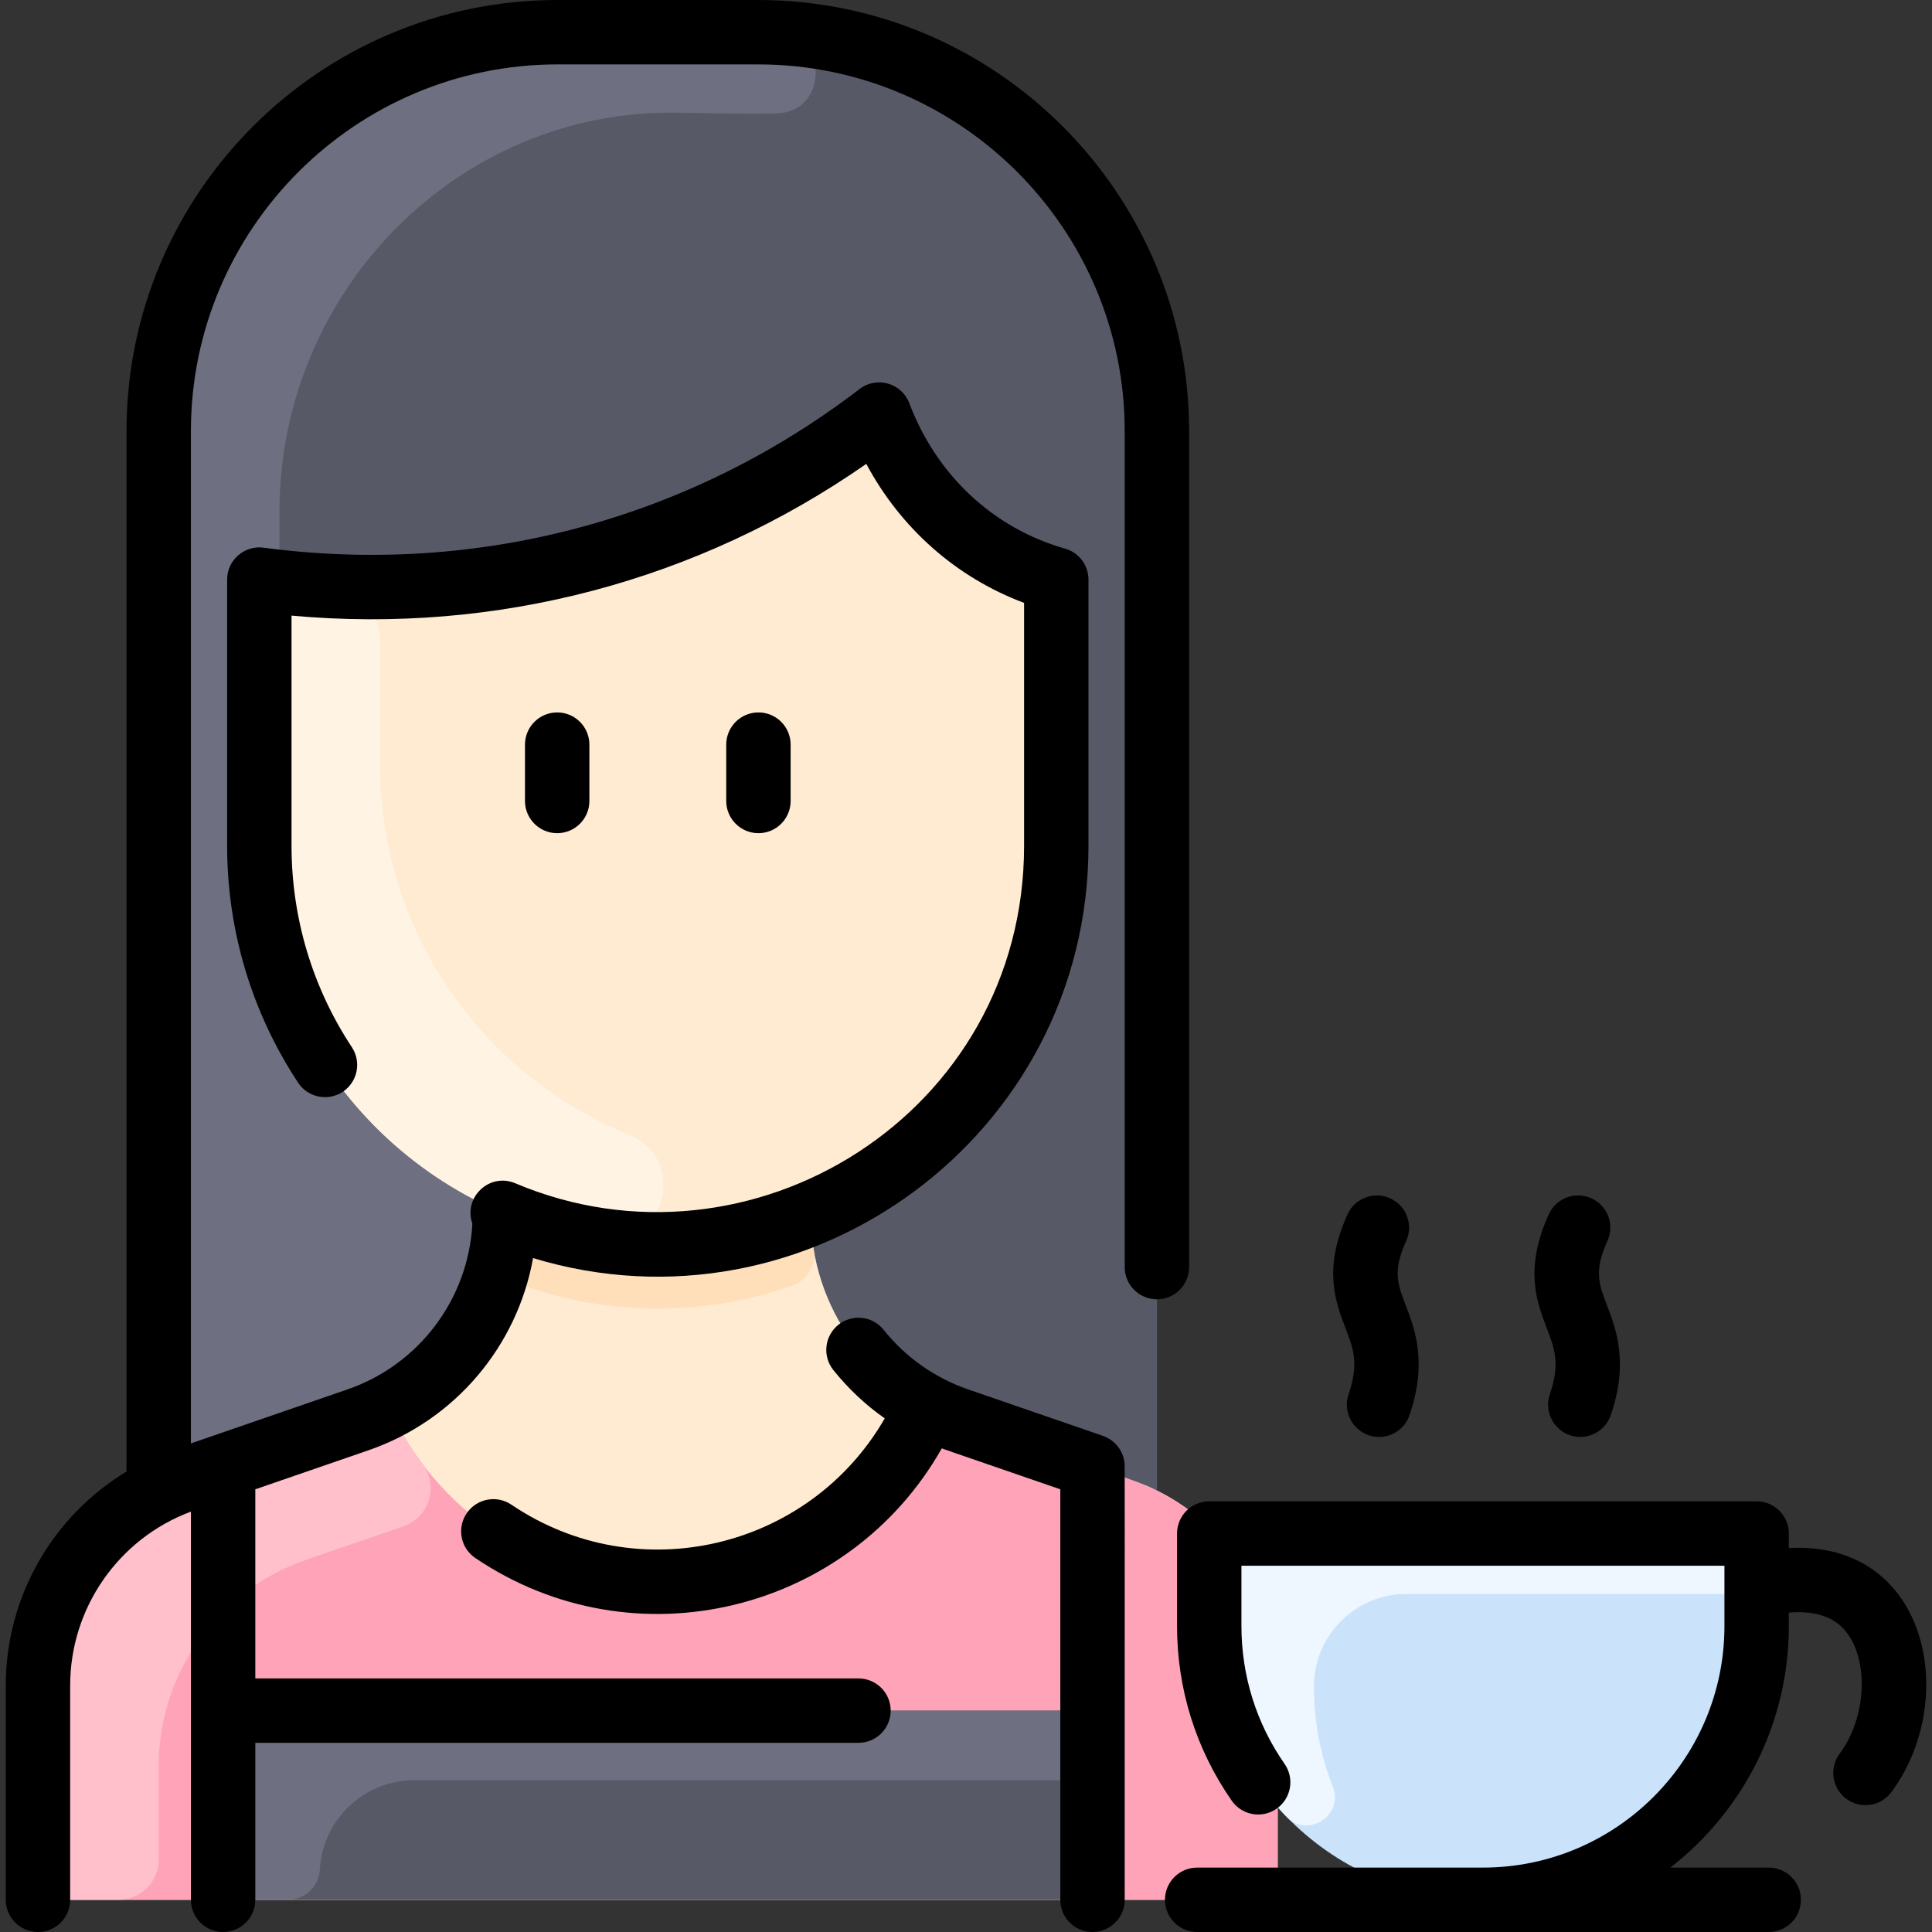 <svg xmlns="http://www.w3.org/2000/svg" viewBox="0 0 480 480"><rect x="0" y="0" width="480" height="480" fill="#333333" stroke="none"/><path fill="#ffebd2" d="M287.431,370.32V107.1c0-54.731-44.368-99.1-99.1-99.1h-49.8c-54.731,0-99.1,44.369-99.1,99.1	c0,270.052-0.069,263.256,0.031,263.206c-18.215,9.047-30.031,27.73-30.031,48.464V464c0,4.418,3.582,8,8,8h292c4.418,0,8-3.582,8-8	v-45.23C317.431,398.044,305.629,379.375,287.431,370.32z"/><path fill="#ffa4b8" d="M317.431,418.77V464c0,4.418-3.582,8-8,8h-292c-4.418,0-8-3.582-8-8v-45.23	c0-23.06,14.61-43.59,36.39-51.14c0.1-0.1,31.612-10.867,43.12-14.87c2.66-0.92,5.22-2.03,7.65-3.32	c11.56,26.15,37.72,43.56,66.84,43.56s55.28-17.41,66.84-43.56c2.43,1.29,4.99,2.4,7.65,3.32c0.1,0.035,43,14.86,43.1,14.86	C302.811,375.17,317.431,395.7,317.431,418.77z"/><path fill="#ffbfcb" d="M104.976,363.738c4.082,5.428,1.699,13.252-4.723,15.465c-0.313,0.108-24.325,8.321-24.432,8.427	c-21.78,7.55-36.39,28.08-36.39,51.14V462c0,5.523-4.477,10-10,10h-12c-4.418,0-8-3.582-8-8v-45.23c0-23.06,14.61-43.59,36.39-51.14	c0,0,0.01-0.01,0.03-0.01c33.829-12.102,43.143-14.147,50.74-18.18C98.855,354.567,101.679,359.354,104.976,363.738z"/><rect width="216" height="47" x="55.431" y="425" fill="#585966"/><path fill="#6e6f80" d="M271.431,425v17.29h-168.5c-12.523,0-22.823,9.806-23.472,22.276	C79.24,468.759,75.681,472,71.482,472H55.431v-47H271.431z"/><path fill="#585966" d="M237.921,352.76c-21.625-7.424-36.49-27.918-36.49-51.19c35.82-14.9,61-50.23,61-91.44v-60.347	c0-3.348-2.086-6.324-5.221-7.499c-14.483-5.429-26.907-15.841-34.955-30.873c-2.254-4.21-7.697-5.447-11.617-2.719	c-40.298,28.037-88.619,40.717-137.52,36.278c-4.67-0.424-8.687,3.28-8.687,7.969v57.19c0,41.21,25.18,76.54,61,91.44	c0,23.232-14.828,43.753-36.49,51.19c-45.408,15.589-45.325,15.457-49.51,17.56V107.1c0-54.731,44.369-99.1,99.1-99.1h49.8	c54.731,0,99.1,44.369,99.1,99.1v263.22C283.612,368.41,285.184,368.986,237.921,352.76z"/><path fill="#6e6f80" d="M192.995,8.108c13.019,0.603,12.823,19.877-0.208,20.077c-7.31,0.112-15.286-0.019-24.255-0.185	c-54.721-1.011-99.1,44.37-99.1,99.1v18.42c-2.91,1.18-5,4.04-5,7.42v57.19c0,40.772,24.724,76.128,60.528,91.243l0.462,0.698	c-0.197,22.864-14.785,43.201-36.48,50.689c-43.686,14.911-45.47,15.53-49.51,17.56V107.1c0-54.731,44.369-99.1,99.1-99.1	C138.531,8,191.449,8.036,192.995,8.108z"/><path fill="#fff3e4" d="M156.204,281.888c14.986,6.084,8.99,28.537-7.016,26.222c-48.257-6.978-84.757-48.427-84.757-97.98	v-57.19c0-4.71,4.042-8.39,8.733-7.966c2.599,0.235,5.373,0.438,8.307,0.588c7.262,0.37,12.96,6.379,12.96,13.65	c0,0,0,31.719,0.01,32.119C94.926,232.419,120.412,267.358,156.204,281.888z"/><path fill="#ffdfba" d="M197.059,319.291c-21.295,7.714-45.638,7.837-67.249,0.004c-3.595-1.303-5.75-5.01-5.12-8.782	c0.489-2.923,0.741-5.912,0.741-8.942c23.598,9.823,51.154,10.342,76,0c0,3.03,0.252,6.02,0.741,8.942	C202.802,314.281,200.652,317.989,197.059,319.291z"/><path fill="#cbe3fa" d="M436.431,402.988c0,37.376-29.736,68.528-67.109,69.007c-37.968,0.486-68.891-30.138-68.891-67.994	v-15c0-4.418,3.582-8,8-8h120c4.418,0,8,3.582,8,8V402.988z"/><path fill="#eef7ff" d="M436.431,389c0,3.866-3.134,7-7,7h-80c-12.686,0-23,10.3-23,23c0,8.781,1.663,17.173,4.692,24.878	c2.783,7.078-6.168,12.963-11.469,7.508c-11.898-12.244-19.223-28.956-19.223-47.386v-15c0-4.418,3.582-8,8-8h120	C432.849,381,436.431,384.582,436.431,389z"/><path d="M279.395,363.601c-0.28-3.146-2.403-5.838-5.357-6.854l-33.505-11.553c-8.276-2.854-15.537-7.973-20.996-14.803 c-2.759-3.452-7.794-4.013-11.243-1.255c-3.452,2.758-4.014,7.792-1.255,11.244c3.691,4.618,7.993,8.655,12.772,12.017 c-18.65,32.382-61.225,42.743-92.764,21.433c-3.659-2.472-8.633-1.512-11.107,2.15c-2.474,3.661-1.511,8.634,2.15,11.107 c39.565,26.731,92.89,13.435,115.898-27.252c1.505,0.557-2.089-0.694,29.442,10.178V472c0,4.418,3.582,8,8,8s8-3.582,8-8 C279.431,357.872,279.45,364.219,279.395,363.601z"/><path d="M146.431,199v-14c0-4.418-3.582-8-8-8s-8,3.582-8,8v14c0,4.418,3.582,8,8,8S146.431,203.418,146.431,199z"/><path d="M196.431,199v-14c0-4.418-3.582-8-8-8s-8,3.582-8,8v14c0,4.418,3.582,8,8,8S196.431,203.418,196.431,199z"/><path d="M444.431,384.614V381c0-4.418-3.582-8-8-8h-136c-4.418,0-8,3.582-8,8v23c0,15.613,4.7,30.615,13.592,43.384 c2.526,3.626,7.513,4.519,11.137,1.993c3.626-2.525,4.519-7.511,1.994-11.137c-7.015-10.073-10.723-21.913-10.723-34.241v-15h120 v15c0,33.084-26.916,60-60,60h-71c-4.418,0-8,3.582-8,8s3.582,8,8,8h142c4.418,0,8-3.582,8-8s-3.582-8-8-8h-24.436 c17.892-13.917,29.436-35.629,29.436-60v-3.347c3.838-0.335,8.593-0.009,12.143,2.704c7.751,5.922,7.992,22.251,0.479,32.355 c-2.637,3.545-1.9,8.557,1.645,11.193c3.569,2.653,8.575,1.878,11.193-1.646C486.922,422.36,479.116,382.697,444.431,384.614z"/><path d="M335.052,346.414c-1.776,5.199,2.105,10.588,7.571,10.588c3.327,0,6.434-2.092,7.569-5.416 c4.477-13.104,1.34-21.311-0.95-27.303c-2.032-5.317-3.259-8.526,0.123-15.976c1.827-4.023,0.046-8.765-3.978-10.592 c-4.021-1.826-8.766-0.046-10.591,3.978c-6.145,13.534-3.015,21.722-0.5,28.302C336.247,335.099,337.658,338.787,335.052,346.414z"/><path d="M385.052,346.414c-1.776,5.199,2.105,10.588,7.571,10.588c3.327,0,6.434-2.092,7.569-5.416 c4.477-13.104,1.34-21.311-0.95-27.303c-2.032-5.317-3.259-8.526,0.123-15.976c1.827-4.023,0.046-8.765-3.978-10.592 c-4.021-1.826-8.766-0.046-10.591,3.978c-6.145,13.534-3.015,21.722-0.5,28.302C386.247,335.099,387.658,338.787,385.052,346.414z"/><path d="M295.431,314.807V107.101C295.431,48.045,247.386,0,188.331,0h-49.799C79.476,0,31.431,48.045,31.431,107.101v258.497 c-18.343,11.089-30,31.127-30,53.175V472c0,4.418,3.582,8,8,8s8-3.582,8-8v-53.227c0-19.285,12.009-36.501,30-43.219V472 c0,4.418,3.582,8,8,8s8-3.582,8-8v-39h149.857c4.418,0,8-3.582,8-8s-3.582-8-8-8H63.431v-46.988l28.112-9.693 c21.523-7.421,36.968-25.893,40.897-47.753c68.104,20.646,137.99-30.334,137.99-102.442V144c0-3.577-2.374-6.719-5.814-7.696 c-17.827-5.063-31.934-18.233-38.703-36.134c-1.893-5.009-8.096-6.782-12.349-3.52c-42.362,32.468-94.954,46.47-148.082,39.419 c-4.776-0.634-9.052,3.08-9.052,7.931v66.125c0,21.028,6.098,41.384,17.635,58.865c2.432,3.687,7.395,4.704,11.083,2.271 c3.688-2.434,4.704-7.396,2.271-11.083c-9.806-14.858-14.988-32.167-14.988-50.052v-57.181 c50.933,4.648,100.997-8.571,142.796-37.694c8.604,16.058,22.373,28.219,39.204,34.534v60.341 c0,66.606-67.972,108.576-126.421,83.851c-6.429-2.716-12.95,3.526-10.651,10.029c-0.983,18.677-13.199,35.041-31.032,41.189 l-38.896,13.412V107.101C47.431,56.868,88.298,16,138.532,16h49.799c50.233,0,91.101,40.868,91.101,91.101v207.706 c0,4.418,3.582,8,8,8S295.431,319.225,295.431,314.807z"/></svg>